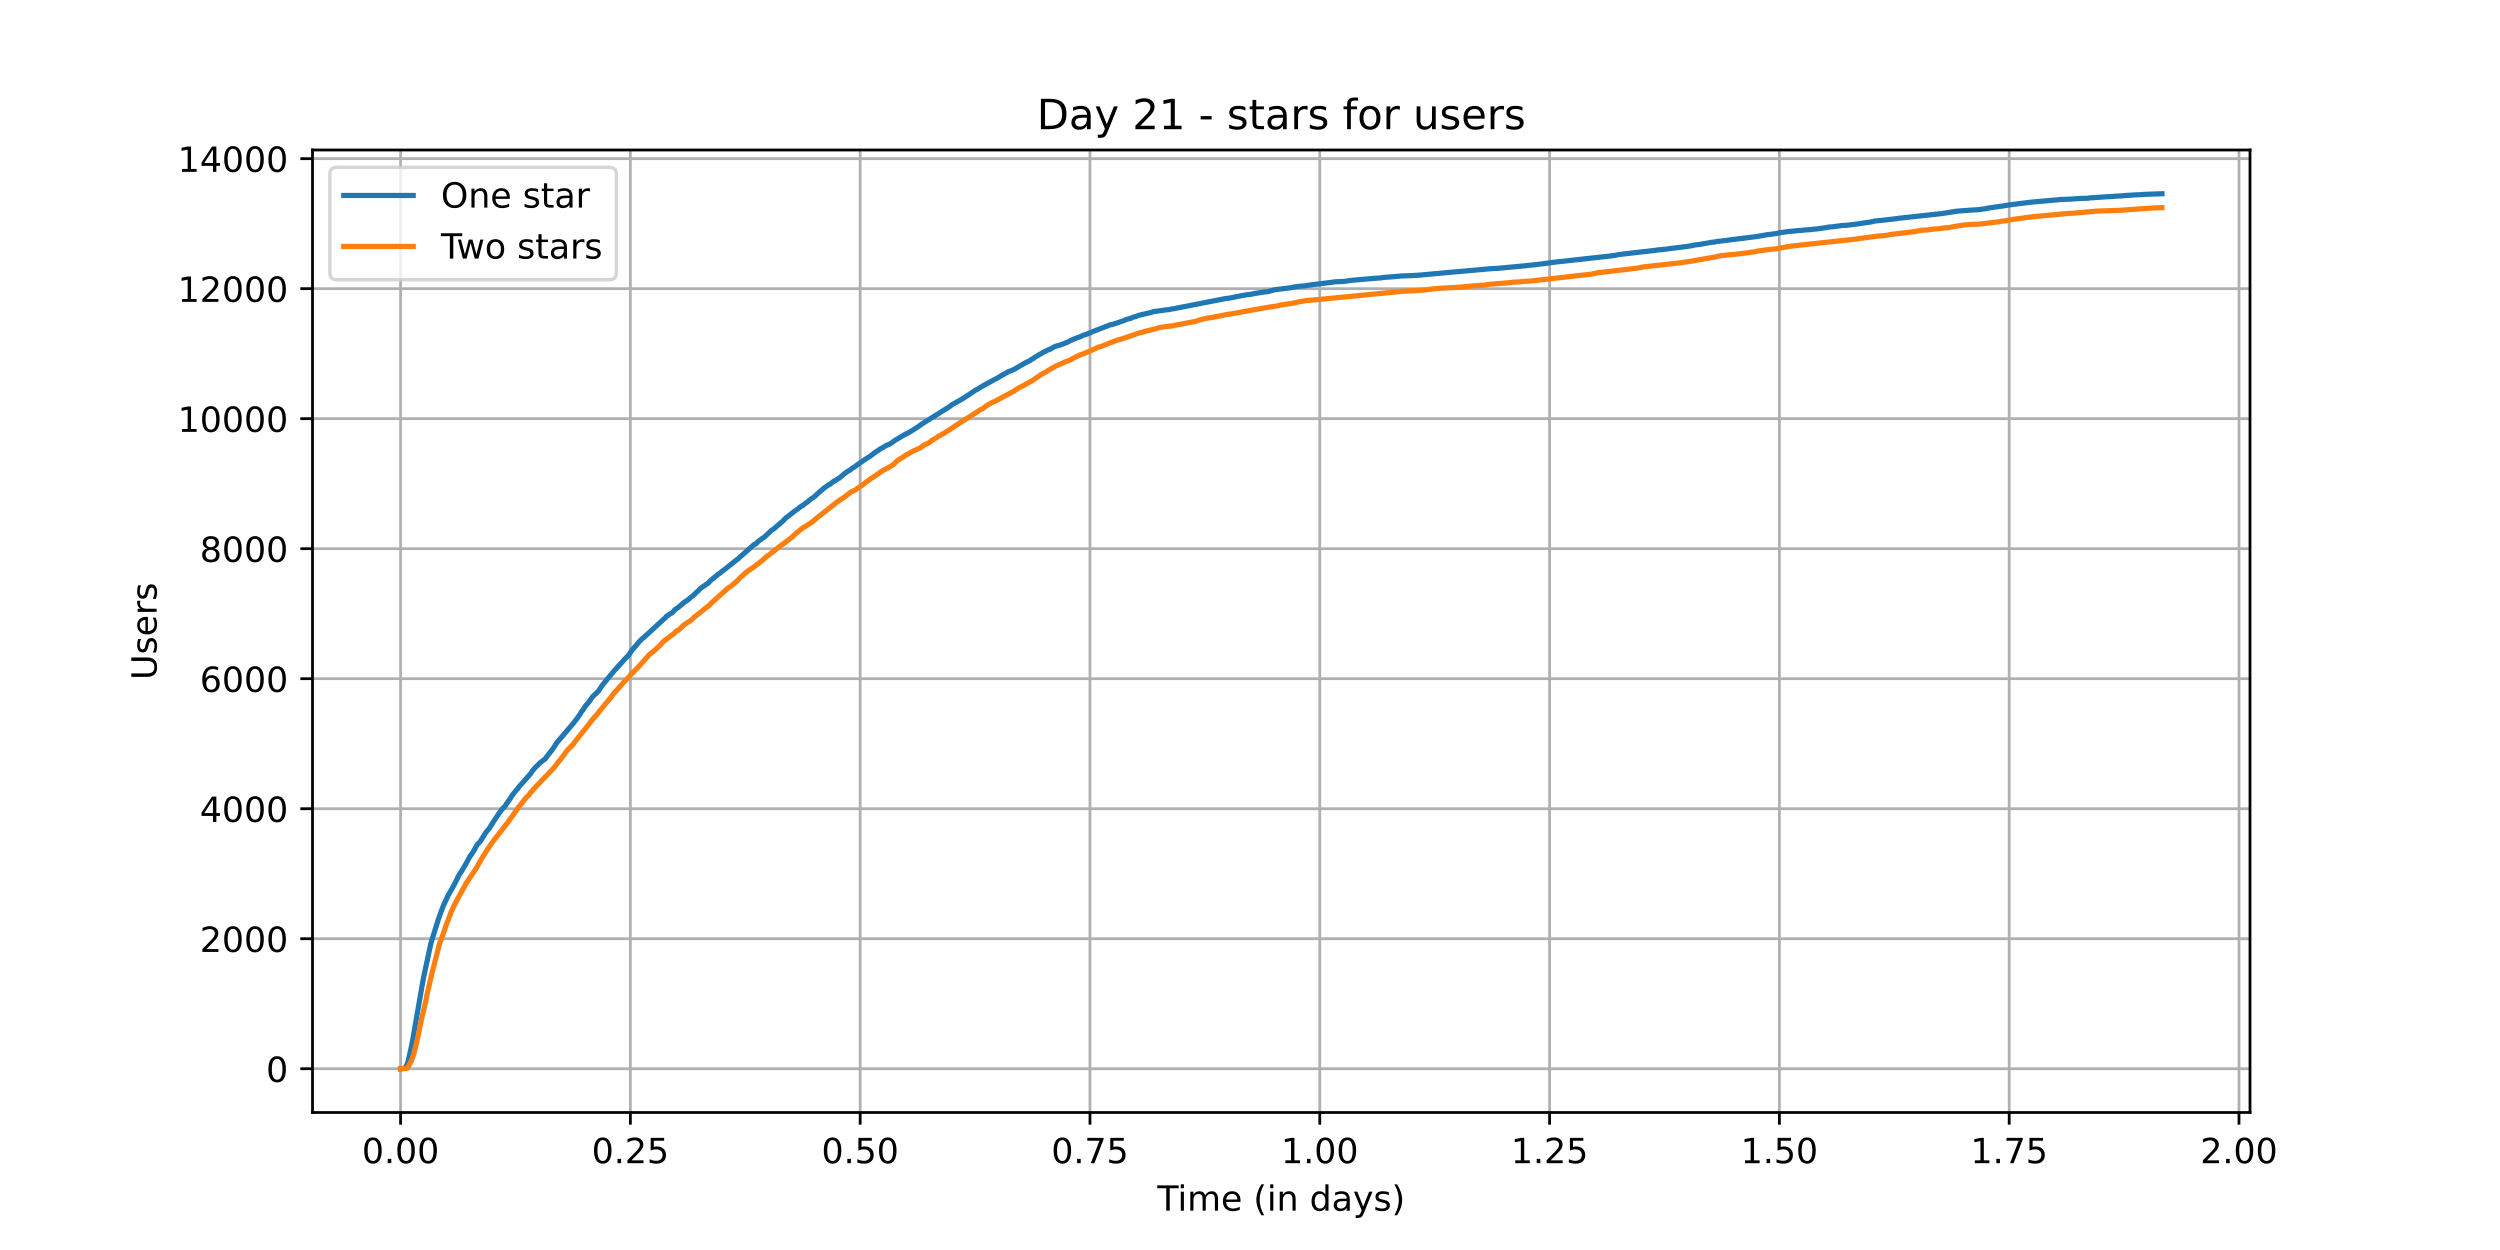<?xml version="1.0" encoding="utf-8" standalone="no"?>
<!DOCTYPE svg PUBLIC "-//W3C//DTD SVG 1.1//EN"
  "http://www.w3.org/Graphics/SVG/1.1/DTD/svg11.dtd">
<!-- Created with matplotlib (https://matplotlib.org/) -->
<svg height="360pt" version="1.1" viewBox="0 0 720 360" width="720pt" xmlns="http://www.w3.org/2000/svg" xmlns:xlink="http://www.w3.org/1999/xlink">
 <defs>
  <style type="text/css">*{stroke-linecap:butt;stroke-linejoin:round;}</style>
 </defs>
 <g id="figure_1">
  <g id="patch_1">
   <path d="M 0 360 
L 720 360 
L 720 0 
L 0 0 
z
" style="fill:#ffffff;"/>
  </g>
  <g id="axes_1">
   <g id="patch_2">
    <path d="M 90 320.4 
L 648 320.4 
L 648 43.2 
L 90 43.2 
z
" style="fill:#ffffff;"/>
   </g>
   <g id="matplotlib.axis_1">
    <g id="xtick_1">
     <g id="line2d_1">
      <path clip-path="url(#p04e0234651)" d="M 115.364 320.4 
L 115.364 43.2 
" style="fill:none;stroke:#b0b0b0;stroke-linecap:square;stroke-width:0.8;"/>
     </g>
     <g id="line2d_2">
      <defs>
       <path d="M 0 0 
L 0 3.5 
" id="m299b2eb3bb" style="stroke:#000000;stroke-width:0.8;"/>
      </defs>
      <g>
       <use style="stroke:#000000;stroke-width:0.8;" x="115.364" xlink:href="#m299b2eb3bb" y="320.4"/>
      </g>
     </g>
     <g id="text_1">
      <!-- 0.00 -->
      <g transform="translate(104.231 334.998)scale(0.1 -0.1)">
       <defs>
        <path d="M 31.781 66.406 
Q 24.172 66.406 20.328 58.906 
Q 16.5 51.422 16.5 36.375 
Q 16.5 21.391 20.328 13.891 
Q 24.172 6.391 31.781 6.391 
Q 39.453 6.391 43.281 13.891 
Q 47.125 21.391 47.125 36.375 
Q 47.125 51.422 43.281 58.906 
Q 39.453 66.406 31.781 66.406 
z
M 31.781 74.219 
Q 44.047 74.219 50.516 64.516 
Q 56.984 54.828 56.984 36.375 
Q 56.984 17.969 50.516 8.266 
Q 44.047 -1.422 31.781 -1.422 
Q 19.531 -1.422 13.062 8.266 
Q 6.594 17.969 6.594 36.375 
Q 6.594 54.828 13.062 64.516 
Q 19.531 74.219 31.781 74.219 
z
" id="DejaVuSans-48"/>
        <path d="M 10.688 12.406 
L 21 12.406 
L 21 0 
L 10.688 0 
z
" id="DejaVuSans-46"/>
       </defs>
       <use xlink:href="#DejaVuSans-48"/>
       <use x="63.623" xlink:href="#DejaVuSans-46"/>
       <use x="95.41" xlink:href="#DejaVuSans-48"/>
       <use x="159.033" xlink:href="#DejaVuSans-48"/>
      </g>
     </g>
    </g>
    <g id="xtick_2">
     <g id="line2d_3">
      <path clip-path="url(#p04e0234651)" d="M 181.547 320.4 
L 181.547 43.2 
" style="fill:none;stroke:#b0b0b0;stroke-linecap:square;stroke-width:0.8;"/>
     </g>
     <g id="line2d_4">
      <g>
       <use style="stroke:#000000;stroke-width:0.8;" x="181.547" xlink:href="#m299b2eb3bb" y="320.4"/>
      </g>
     </g>
     <g id="text_2">
      <!-- 0.25 -->
      <g transform="translate(170.414 334.998)scale(0.1 -0.1)">
       <defs>
        <path d="M 19.188 8.297 
L 53.609 8.297 
L 53.609 0 
L 7.328 0 
L 7.328 8.297 
Q 12.938 14.109 22.625 23.891 
Q 32.328 33.688 34.812 36.531 
Q 39.547 41.844 41.422 45.531 
Q 43.312 49.219 43.312 52.781 
Q 43.312 58.594 39.234 62.25 
Q 35.156 65.922 28.609 65.922 
Q 23.969 65.922 18.812 64.312 
Q 13.672 62.703 7.812 59.422 
L 7.812 69.391 
Q 13.766 71.781 18.938 73 
Q 24.125 74.219 28.422 74.219 
Q 39.75 74.219 46.484 68.547 
Q 53.219 62.891 53.219 53.422 
Q 53.219 48.922 51.531 44.891 
Q 49.859 40.875 45.406 35.406 
Q 44.188 33.984 37.641 27.219 
Q 31.109 20.453 19.188 8.297 
z
" id="DejaVuSans-50"/>
        <path d="M 10.797 72.906 
L 49.516 72.906 
L 49.516 64.594 
L 19.828 64.594 
L 19.828 46.734 
Q 21.969 47.469 24.109 47.828 
Q 26.266 48.188 28.422 48.188 
Q 40.625 48.188 47.75 41.5 
Q 54.891 34.812 54.891 23.391 
Q 54.891 11.625 47.562 5.094 
Q 40.234 -1.422 26.906 -1.422 
Q 22.312 -1.422 17.547 -0.641 
Q 12.797 0.141 7.719 1.703 
L 7.719 11.625 
Q 12.109 9.234 16.797 8.062 
Q 21.484 6.891 26.703 6.891 
Q 35.156 6.891 40.078 11.328 
Q 45.016 15.766 45.016 23.391 
Q 45.016 31 40.078 35.438 
Q 35.156 39.891 26.703 39.891 
Q 22.75 39.891 18.812 39.016 
Q 14.891 38.141 10.797 36.281 
z
" id="DejaVuSans-53"/>
       </defs>
       <use xlink:href="#DejaVuSans-48"/>
       <use x="63.623" xlink:href="#DejaVuSans-46"/>
       <use x="95.41" xlink:href="#DejaVuSans-50"/>
       <use x="159.033" xlink:href="#DejaVuSans-53"/>
      </g>
     </g>
    </g>
    <g id="xtick_3">
     <g id="line2d_5">
      <path clip-path="url(#p04e0234651)" d="M 247.73 320.4 
L 247.73 43.2 
" style="fill:none;stroke:#b0b0b0;stroke-linecap:square;stroke-width:0.8;"/>
     </g>
     <g id="line2d_6">
      <g>
       <use style="stroke:#000000;stroke-width:0.8;" x="247.73" xlink:href="#m299b2eb3bb" y="320.4"/>
      </g>
     </g>
     <g id="text_3">
      <!-- 0.50 -->
      <g transform="translate(236.597 334.998)scale(0.1 -0.1)">
       <use xlink:href="#DejaVuSans-48"/>
       <use x="63.623" xlink:href="#DejaVuSans-46"/>
       <use x="95.41" xlink:href="#DejaVuSans-53"/>
       <use x="159.033" xlink:href="#DejaVuSans-48"/>
      </g>
     </g>
    </g>
    <g id="xtick_4">
     <g id="line2d_7">
      <path clip-path="url(#p04e0234651)" d="M 313.913 320.4 
L 313.913 43.2 
" style="fill:none;stroke:#b0b0b0;stroke-linecap:square;stroke-width:0.8;"/>
     </g>
     <g id="line2d_8">
      <g>
       <use style="stroke:#000000;stroke-width:0.8;" x="313.913" xlink:href="#m299b2eb3bb" y="320.4"/>
      </g>
     </g>
     <g id="text_4">
      <!-- 0.75 -->
      <g transform="translate(302.78 334.998)scale(0.1 -0.1)">
       <defs>
        <path d="M 8.203 72.906 
L 55.078 72.906 
L 55.078 68.703 
L 28.609 0 
L 18.312 0 
L 43.219 64.594 
L 8.203 64.594 
z
" id="DejaVuSans-55"/>
       </defs>
       <use xlink:href="#DejaVuSans-48"/>
       <use x="63.623" xlink:href="#DejaVuSans-46"/>
       <use x="95.41" xlink:href="#DejaVuSans-55"/>
       <use x="159.033" xlink:href="#DejaVuSans-53"/>
      </g>
     </g>
    </g>
    <g id="xtick_5">
     <g id="line2d_9">
      <path clip-path="url(#p04e0234651)" d="M 380.096 320.4 
L 380.096 43.2 
" style="fill:none;stroke:#b0b0b0;stroke-linecap:square;stroke-width:0.8;"/>
     </g>
     <g id="line2d_10">
      <g>
       <use style="stroke:#000000;stroke-width:0.8;" x="380.096" xlink:href="#m299b2eb3bb" y="320.4"/>
      </g>
     </g>
     <g id="text_5">
      <!-- 1.00 -->
      <g transform="translate(368.964 334.998)scale(0.1 -0.1)">
       <defs>
        <path d="M 12.406 8.297 
L 28.516 8.297 
L 28.516 63.922 
L 10.984 60.406 
L 10.984 69.391 
L 28.422 72.906 
L 38.281 72.906 
L 38.281 8.297 
L 54.391 8.297 
L 54.391 0 
L 12.406 0 
z
" id="DejaVuSans-49"/>
       </defs>
       <use xlink:href="#DejaVuSans-49"/>
       <use x="63.623" xlink:href="#DejaVuSans-46"/>
       <use x="95.41" xlink:href="#DejaVuSans-48"/>
       <use x="159.033" xlink:href="#DejaVuSans-48"/>
      </g>
     </g>
    </g>
    <g id="xtick_6">
     <g id="line2d_11">
      <path clip-path="url(#p04e0234651)" d="M 446.28 320.4 
L 446.28 43.2 
" style="fill:none;stroke:#b0b0b0;stroke-linecap:square;stroke-width:0.8;"/>
     </g>
     <g id="line2d_12">
      <g>
       <use style="stroke:#000000;stroke-width:0.8;" x="446.28" xlink:href="#m299b2eb3bb" y="320.4"/>
      </g>
     </g>
     <g id="text_6">
      <!-- 1.25 -->
      <g transform="translate(435.147 334.998)scale(0.1 -0.1)">
       <use xlink:href="#DejaVuSans-49"/>
       <use x="63.623" xlink:href="#DejaVuSans-46"/>
       <use x="95.41" xlink:href="#DejaVuSans-50"/>
       <use x="159.033" xlink:href="#DejaVuSans-53"/>
      </g>
     </g>
    </g>
    <g id="xtick_7">
     <g id="line2d_13">
      <path clip-path="url(#p04e0234651)" d="M 512.463 320.4 
L 512.463 43.2 
" style="fill:none;stroke:#b0b0b0;stroke-linecap:square;stroke-width:0.8;"/>
     </g>
     <g id="line2d_14">
      <g>
       <use style="stroke:#000000;stroke-width:0.8;" x="512.463" xlink:href="#m299b2eb3bb" y="320.4"/>
      </g>
     </g>
     <g id="text_7">
      <!-- 1.50 -->
      <g transform="translate(501.33 334.998)scale(0.1 -0.1)">
       <use xlink:href="#DejaVuSans-49"/>
       <use x="63.623" xlink:href="#DejaVuSans-46"/>
       <use x="95.41" xlink:href="#DejaVuSans-53"/>
       <use x="159.033" xlink:href="#DejaVuSans-48"/>
      </g>
     </g>
    </g>
    <g id="xtick_8">
     <g id="line2d_15">
      <path clip-path="url(#p04e0234651)" d="M 578.646 320.4 
L 578.646 43.2 
" style="fill:none;stroke:#b0b0b0;stroke-linecap:square;stroke-width:0.8;"/>
     </g>
     <g id="line2d_16">
      <g>
       <use style="stroke:#000000;stroke-width:0.8;" x="578.646" xlink:href="#m299b2eb3bb" y="320.4"/>
      </g>
     </g>
     <g id="text_8">
      <!-- 1.75 -->
      <g transform="translate(567.513 334.998)scale(0.1 -0.1)">
       <use xlink:href="#DejaVuSans-49"/>
       <use x="63.623" xlink:href="#DejaVuSans-46"/>
       <use x="95.41" xlink:href="#DejaVuSans-55"/>
       <use x="159.033" xlink:href="#DejaVuSans-53"/>
      </g>
     </g>
    </g>
    <g id="xtick_9">
     <g id="line2d_17">
      <path clip-path="url(#p04e0234651)" d="M 644.829 320.4 
L 644.829 43.2 
" style="fill:none;stroke:#b0b0b0;stroke-linecap:square;stroke-width:0.8;"/>
     </g>
     <g id="line2d_18">
      <g>
       <use style="stroke:#000000;stroke-width:0.8;" x="644.829" xlink:href="#m299b2eb3bb" y="320.4"/>
      </g>
     </g>
     <g id="text_9">
      <!-- 2.00 -->
      <g transform="translate(633.696 334.998)scale(0.1 -0.1)">
       <use xlink:href="#DejaVuSans-50"/>
       <use x="63.623" xlink:href="#DejaVuSans-46"/>
       <use x="95.41" xlink:href="#DejaVuSans-48"/>
       <use x="159.033" xlink:href="#DejaVuSans-48"/>
      </g>
     </g>
    </g>
    <g id="text_10">
     <!-- Time (in days) -->
     <g transform="translate(333.327 348.677)scale(0.1 -0.1)">
      <defs>
       <path d="M -0.297 72.906 
L 61.375 72.906 
L 61.375 64.594 
L 35.5 64.594 
L 35.5 0 
L 25.594 0 
L 25.594 64.594 
L -0.297 64.594 
z
" id="DejaVuSans-84"/>
       <path d="M 9.422 54.688 
L 18.406 54.688 
L 18.406 0 
L 9.422 0 
z
M 9.422 75.984 
L 18.406 75.984 
L 18.406 64.594 
L 9.422 64.594 
z
" id="DejaVuSans-105"/>
       <path d="M 52 44.188 
Q 55.375 50.25 60.062 53.125 
Q 64.75 56 71.094 56 
Q 79.641 56 84.281 50.016 
Q 88.922 44.047 88.922 33.016 
L 88.922 0 
L 79.891 0 
L 79.891 32.719 
Q 79.891 40.578 77.094 44.375 
Q 74.312 48.188 68.609 48.188 
Q 61.625 48.188 57.562 43.547 
Q 53.516 38.922 53.516 30.906 
L 53.516 0 
L 44.484 0 
L 44.484 32.719 
Q 44.484 40.625 41.703 44.406 
Q 38.922 48.188 33.109 48.188 
Q 26.219 48.188 22.156 43.531 
Q 18.109 38.875 18.109 30.906 
L 18.109 0 
L 9.078 0 
L 9.078 54.688 
L 18.109 54.688 
L 18.109 46.188 
Q 21.188 51.219 25.484 53.609 
Q 29.781 56 35.688 56 
Q 41.656 56 45.828 52.969 
Q 50 49.953 52 44.188 
z
" id="DejaVuSans-109"/>
       <path d="M 56.203 29.594 
L 56.203 25.203 
L 14.891 25.203 
Q 15.484 15.922 20.484 11.062 
Q 25.484 6.203 34.422 6.203 
Q 39.594 6.203 44.453 7.469 
Q 49.312 8.734 54.109 11.281 
L 54.109 2.781 
Q 49.266 0.734 44.188 -0.344 
Q 39.109 -1.422 33.891 -1.422 
Q 20.797 -1.422 13.156 6.188 
Q 5.516 13.812 5.516 26.812 
Q 5.516 40.234 12.766 48.109 
Q 20.016 56 32.328 56 
Q 43.359 56 49.781 48.891 
Q 56.203 41.797 56.203 29.594 
z
M 47.219 32.234 
Q 47.125 39.594 43.094 43.984 
Q 39.062 48.391 32.422 48.391 
Q 24.906 48.391 20.391 44.141 
Q 15.875 39.891 15.188 32.172 
z
" id="DejaVuSans-101"/>
       <path id="DejaVuSans-32"/>
       <path d="M 31 75.875 
Q 24.469 64.656 21.281 53.656 
Q 18.109 42.672 18.109 31.391 
Q 18.109 20.125 21.312 9.062 
Q 24.516 -2 31 -13.188 
L 23.188 -13.188 
Q 15.875 -1.703 12.234 9.375 
Q 8.594 20.453 8.594 31.391 
Q 8.594 42.281 12.203 53.312 
Q 15.828 64.359 23.188 75.875 
z
" id="DejaVuSans-40"/>
       <path d="M 54.891 33.016 
L 54.891 0 
L 45.906 0 
L 45.906 32.719 
Q 45.906 40.484 42.875 44.328 
Q 39.844 48.188 33.797 48.188 
Q 26.516 48.188 22.312 43.547 
Q 18.109 38.922 18.109 30.906 
L 18.109 0 
L 9.078 0 
L 9.078 54.688 
L 18.109 54.688 
L 18.109 46.188 
Q 21.344 51.125 25.703 53.562 
Q 30.078 56 35.797 56 
Q 45.219 56 50.047 50.172 
Q 54.891 44.344 54.891 33.016 
z
" id="DejaVuSans-110"/>
       <path d="M 45.406 46.391 
L 45.406 75.984 
L 54.391 75.984 
L 54.391 0 
L 45.406 0 
L 45.406 8.203 
Q 42.578 3.328 38.25 0.953 
Q 33.938 -1.422 27.875 -1.422 
Q 17.969 -1.422 11.734 6.484 
Q 5.516 14.406 5.516 27.297 
Q 5.516 40.188 11.734 48.094 
Q 17.969 56 27.875 56 
Q 33.938 56 38.25 53.625 
Q 42.578 51.266 45.406 46.391 
z
M 14.797 27.297 
Q 14.797 17.391 18.875 11.75 
Q 22.953 6.109 30.078 6.109 
Q 37.203 6.109 41.297 11.75 
Q 45.406 17.391 45.406 27.297 
Q 45.406 37.203 41.297 42.844 
Q 37.203 48.484 30.078 48.484 
Q 22.953 48.484 18.875 42.844 
Q 14.797 37.203 14.797 27.297 
z
" id="DejaVuSans-100"/>
       <path d="M 34.281 27.484 
Q 23.391 27.484 19.188 25 
Q 14.984 22.516 14.984 16.5 
Q 14.984 11.719 18.141 8.906 
Q 21.297 6.109 26.703 6.109 
Q 34.188 6.109 38.703 11.406 
Q 43.219 16.703 43.219 25.484 
L 43.219 27.484 
z
M 52.203 31.203 
L 52.203 0 
L 43.219 0 
L 43.219 8.297 
Q 40.141 3.328 35.547 0.953 
Q 30.953 -1.422 24.312 -1.422 
Q 15.922 -1.422 10.953 3.297 
Q 6 8.016 6 15.922 
Q 6 25.141 12.172 29.828 
Q 18.359 34.516 30.609 34.516 
L 43.219 34.516 
L 43.219 35.406 
Q 43.219 41.609 39.141 45 
Q 35.062 48.391 27.688 48.391 
Q 23 48.391 18.547 47.266 
Q 14.109 46.141 10.016 43.891 
L 10.016 52.203 
Q 14.938 54.109 19.578 55.047 
Q 24.219 56 28.609 56 
Q 40.484 56 46.344 49.844 
Q 52.203 43.703 52.203 31.203 
z
" id="DejaVuSans-97"/>
       <path d="M 32.172 -5.078 
Q 28.375 -14.844 24.75 -17.812 
Q 21.141 -20.797 15.094 -20.797 
L 7.906 -20.797 
L 7.906 -13.281 
L 13.188 -13.281 
Q 16.891 -13.281 18.938 -11.516 
Q 21 -9.766 23.484 -3.219 
L 25.094 0.875 
L 2.984 54.688 
L 12.5 54.688 
L 29.594 11.922 
L 46.688 54.688 
L 56.203 54.688 
z
" id="DejaVuSans-121"/>
       <path d="M 44.281 53.078 
L 44.281 44.578 
Q 40.484 46.531 36.375 47.5 
Q 32.281 48.484 27.875 48.484 
Q 21.188 48.484 17.844 46.438 
Q 14.5 44.391 14.5 40.281 
Q 14.5 37.156 16.891 35.375 
Q 19.281 33.594 26.516 31.984 
L 29.594 31.297 
Q 39.156 29.25 43.188 25.516 
Q 47.219 21.781 47.219 15.094 
Q 47.219 7.469 41.188 3.016 
Q 35.156 -1.422 24.609 -1.422 
Q 20.219 -1.422 15.453 -0.562 
Q 10.688 0.297 5.422 2 
L 5.422 11.281 
Q 10.406 8.688 15.234 7.391 
Q 20.062 6.109 24.812 6.109 
Q 31.156 6.109 34.562 8.281 
Q 37.984 10.453 37.984 14.406 
Q 37.984 18.062 35.516 20.016 
Q 33.062 21.969 24.703 23.781 
L 21.578 24.516 
Q 13.234 26.266 9.516 29.906 
Q 5.812 33.547 5.812 39.891 
Q 5.812 47.609 11.281 51.797 
Q 16.75 56 26.812 56 
Q 31.781 56 36.172 55.266 
Q 40.578 54.547 44.281 53.078 
z
" id="DejaVuSans-115"/>
       <path d="M 8.016 75.875 
L 15.828 75.875 
Q 23.141 64.359 26.781 53.312 
Q 30.422 42.281 30.422 31.391 
Q 30.422 20.453 26.781 9.375 
Q 23.141 -1.703 15.828 -13.188 
L 8.016 -13.188 
Q 14.5 -2 17.703 9.062 
Q 20.906 20.125 20.906 31.391 
Q 20.906 42.672 17.703 53.656 
Q 14.5 64.656 8.016 75.875 
z
" id="DejaVuSans-41"/>
      </defs>
      <use xlink:href="#DejaVuSans-84"/>
      <use x="57.959" xlink:href="#DejaVuSans-105"/>
      <use x="85.742" xlink:href="#DejaVuSans-109"/>
      <use x="183.154" xlink:href="#DejaVuSans-101"/>
      <use x="244.678" xlink:href="#DejaVuSans-32"/>
      <use x="276.465" xlink:href="#DejaVuSans-40"/>
      <use x="315.479" xlink:href="#DejaVuSans-105"/>
      <use x="343.262" xlink:href="#DejaVuSans-110"/>
      <use x="406.641" xlink:href="#DejaVuSans-32"/>
      <use x="438.428" xlink:href="#DejaVuSans-100"/>
      <use x="501.904" xlink:href="#DejaVuSans-97"/>
      <use x="563.184" xlink:href="#DejaVuSans-121"/>
      <use x="622.363" xlink:href="#DejaVuSans-115"/>
      <use x="674.463" xlink:href="#DejaVuSans-41"/>
     </g>
    </g>
   </g>
   <g id="matplotlib.axis_2">
    <g id="ytick_1">
     <g id="line2d_19">
      <path clip-path="url(#p04e0234651)" d="M 90 307.8 
L 648 307.8 
" style="fill:none;stroke:#b0b0b0;stroke-linecap:square;stroke-width:0.8;"/>
     </g>
     <g id="line2d_20">
      <defs>
       <path d="M 0 0 
L -3.5 0 
" id="m8882d96662" style="stroke:#000000;stroke-width:0.8;"/>
      </defs>
      <g>
       <use style="stroke:#000000;stroke-width:0.8;" x="90" xlink:href="#m8882d96662" y="307.8"/>
      </g>
     </g>
     <g id="text_11">
      <!-- 0 -->
      <g transform="translate(76.638 311.599)scale(0.1 -0.1)">
       <use xlink:href="#DejaVuSans-48"/>
      </g>
     </g>
    </g>
    <g id="ytick_2">
     <g id="line2d_21">
      <path clip-path="url(#p04e0234651)" d="M 90 270.356 
L 648 270.356 
" style="fill:none;stroke:#b0b0b0;stroke-linecap:square;stroke-width:0.8;"/>
     </g>
     <g id="line2d_22">
      <g>
       <use style="stroke:#000000;stroke-width:0.8;" x="90" xlink:href="#m8882d96662" y="270.356"/>
      </g>
     </g>
     <g id="text_12">
      <!-- 2000 -->
      <g transform="translate(57.55 274.155)scale(0.1 -0.1)">
       <use xlink:href="#DejaVuSans-50"/>
       <use x="63.623" xlink:href="#DejaVuSans-48"/>
       <use x="127.246" xlink:href="#DejaVuSans-48"/>
       <use x="190.869" xlink:href="#DejaVuSans-48"/>
      </g>
     </g>
    </g>
    <g id="ytick_3">
     <g id="line2d_23">
      <path clip-path="url(#p04e0234651)" d="M 90 232.911 
L 648 232.911 
" style="fill:none;stroke:#b0b0b0;stroke-linecap:square;stroke-width:0.8;"/>
     </g>
     <g id="line2d_24">
      <g>
       <use style="stroke:#000000;stroke-width:0.8;" x="90" xlink:href="#m8882d96662" y="232.911"/>
      </g>
     </g>
     <g id="text_13">
      <!-- 4000 -->
      <g transform="translate(57.55 236.711)scale(0.1 -0.1)">
       <defs>
        <path d="M 37.797 64.312 
L 12.891 25.391 
L 37.797 25.391 
z
M 35.203 72.906 
L 47.609 72.906 
L 47.609 25.391 
L 58.016 25.391 
L 58.016 17.188 
L 47.609 17.188 
L 47.609 0 
L 37.797 0 
L 37.797 17.188 
L 4.891 17.188 
L 4.891 26.703 
z
" id="DejaVuSans-52"/>
       </defs>
       <use xlink:href="#DejaVuSans-52"/>
       <use x="63.623" xlink:href="#DejaVuSans-48"/>
       <use x="127.246" xlink:href="#DejaVuSans-48"/>
       <use x="190.869" xlink:href="#DejaVuSans-48"/>
      </g>
     </g>
    </g>
    <g id="ytick_4">
     <g id="line2d_25">
      <path clip-path="url(#p04e0234651)" d="M 90 195.467 
L 648 195.467 
" style="fill:none;stroke:#b0b0b0;stroke-linecap:square;stroke-width:0.8;"/>
     </g>
     <g id="line2d_26">
      <g>
       <use style="stroke:#000000;stroke-width:0.8;" x="90" xlink:href="#m8882d96662" y="195.467"/>
      </g>
     </g>
     <g id="text_14">
      <!-- 6000 -->
      <g transform="translate(57.55 199.266)scale(0.1 -0.1)">
       <defs>
        <path d="M 33.016 40.375 
Q 26.375 40.375 22.484 35.828 
Q 18.609 31.297 18.609 23.391 
Q 18.609 15.531 22.484 10.953 
Q 26.375 6.391 33.016 6.391 
Q 39.656 6.391 43.531 10.953 
Q 47.406 15.531 47.406 23.391 
Q 47.406 31.297 43.531 35.828 
Q 39.656 40.375 33.016 40.375 
z
M 52.594 71.297 
L 52.594 62.312 
Q 48.875 64.062 45.094 64.984 
Q 41.312 65.922 37.594 65.922 
Q 27.828 65.922 22.672 59.328 
Q 17.531 52.734 16.797 39.406 
Q 19.672 43.656 24.016 45.922 
Q 28.375 48.188 33.594 48.188 
Q 44.578 48.188 50.953 41.516 
Q 57.328 34.859 57.328 23.391 
Q 57.328 12.156 50.688 5.359 
Q 44.047 -1.422 33.016 -1.422 
Q 20.359 -1.422 13.672 8.266 
Q 6.984 17.969 6.984 36.375 
Q 6.984 53.656 15.188 63.938 
Q 23.391 74.219 37.203 74.219 
Q 40.922 74.219 44.703 73.484 
Q 48.484 72.75 52.594 71.297 
z
" id="DejaVuSans-54"/>
       </defs>
       <use xlink:href="#DejaVuSans-54"/>
       <use x="63.623" xlink:href="#DejaVuSans-48"/>
       <use x="127.246" xlink:href="#DejaVuSans-48"/>
       <use x="190.869" xlink:href="#DejaVuSans-48"/>
      </g>
     </g>
    </g>
    <g id="ytick_5">
     <g id="line2d_27">
      <path clip-path="url(#p04e0234651)" d="M 90 158.023 
L 648 158.023 
" style="fill:none;stroke:#b0b0b0;stroke-linecap:square;stroke-width:0.8;"/>
     </g>
     <g id="line2d_28">
      <g>
       <use style="stroke:#000000;stroke-width:0.8;" x="90" xlink:href="#m8882d96662" y="158.023"/>
      </g>
     </g>
     <g id="text_15">
      <!-- 8000 -->
      <g transform="translate(57.55 161.822)scale(0.1 -0.1)">
       <defs>
        <path d="M 31.781 34.625 
Q 24.75 34.625 20.719 30.859 
Q 16.703 27.094 16.703 20.516 
Q 16.703 13.922 20.719 10.156 
Q 24.75 6.391 31.781 6.391 
Q 38.812 6.391 42.859 10.172 
Q 46.922 13.969 46.922 20.516 
Q 46.922 27.094 42.891 30.859 
Q 38.875 34.625 31.781 34.625 
z
M 21.922 38.812 
Q 15.578 40.375 12.031 44.719 
Q 8.5 49.078 8.5 55.328 
Q 8.5 64.062 14.719 69.141 
Q 20.953 74.219 31.781 74.219 
Q 42.672 74.219 48.875 69.141 
Q 55.078 64.062 55.078 55.328 
Q 55.078 49.078 51.531 44.719 
Q 48 40.375 41.703 38.812 
Q 48.828 37.156 52.797 32.312 
Q 56.781 27.484 56.781 20.516 
Q 56.781 9.906 50.312 4.234 
Q 43.844 -1.422 31.781 -1.422 
Q 19.734 -1.422 13.25 4.234 
Q 6.781 9.906 6.781 20.516 
Q 6.781 27.484 10.781 32.312 
Q 14.797 37.156 21.922 38.812 
z
M 18.312 54.391 
Q 18.312 48.734 21.844 45.562 
Q 25.391 42.391 31.781 42.391 
Q 38.141 42.391 41.719 45.562 
Q 45.312 48.734 45.312 54.391 
Q 45.312 60.062 41.719 63.234 
Q 38.141 66.406 31.781 66.406 
Q 25.391 66.406 21.844 63.234 
Q 18.312 60.062 18.312 54.391 
z
" id="DejaVuSans-56"/>
       </defs>
       <use xlink:href="#DejaVuSans-56"/>
       <use x="63.623" xlink:href="#DejaVuSans-48"/>
       <use x="127.246" xlink:href="#DejaVuSans-48"/>
       <use x="190.869" xlink:href="#DejaVuSans-48"/>
      </g>
     </g>
    </g>
    <g id="ytick_6">
     <g id="line2d_29">
      <path clip-path="url(#p04e0234651)" d="M 90 120.579 
L 648 120.579 
" style="fill:none;stroke:#b0b0b0;stroke-linecap:square;stroke-width:0.8;"/>
     </g>
     <g id="line2d_30">
      <g>
       <use style="stroke:#000000;stroke-width:0.8;" x="90" xlink:href="#m8882d96662" y="120.579"/>
      </g>
     </g>
     <g id="text_16">
      <!-- 10000 -->
      <g transform="translate(51.188 124.378)scale(0.1 -0.1)">
       <use xlink:href="#DejaVuSans-49"/>
       <use x="63.623" xlink:href="#DejaVuSans-48"/>
       <use x="127.246" xlink:href="#DejaVuSans-48"/>
       <use x="190.869" xlink:href="#DejaVuSans-48"/>
       <use x="254.492" xlink:href="#DejaVuSans-48"/>
      </g>
     </g>
    </g>
    <g id="ytick_7">
     <g id="line2d_31">
      <path clip-path="url(#p04e0234651)" d="M 90 83.134 
L 648 83.134 
" style="fill:none;stroke:#b0b0b0;stroke-linecap:square;stroke-width:0.8;"/>
     </g>
     <g id="line2d_32">
      <g>
       <use style="stroke:#000000;stroke-width:0.8;" x="90" xlink:href="#m8882d96662" y="83.134"/>
      </g>
     </g>
     <g id="text_17">
      <!-- 12000 -->
      <g transform="translate(51.188 86.934)scale(0.1 -0.1)">
       <use xlink:href="#DejaVuSans-49"/>
       <use x="63.623" xlink:href="#DejaVuSans-50"/>
       <use x="127.246" xlink:href="#DejaVuSans-48"/>
       <use x="190.869" xlink:href="#DejaVuSans-48"/>
       <use x="254.492" xlink:href="#DejaVuSans-48"/>
      </g>
     </g>
    </g>
    <g id="ytick_8">
     <g id="line2d_33">
      <path clip-path="url(#p04e0234651)" d="M 90 45.69 
L 648 45.69 
" style="fill:none;stroke:#b0b0b0;stroke-linecap:square;stroke-width:0.8;"/>
     </g>
     <g id="line2d_34">
      <g>
       <use style="stroke:#000000;stroke-width:0.8;" x="90" xlink:href="#m8882d96662" y="45.69"/>
      </g>
     </g>
     <g id="text_18">
      <!-- 14000 -->
      <g transform="translate(51.188 49.489)scale(0.1 -0.1)">
       <use xlink:href="#DejaVuSans-49"/>
       <use x="63.623" xlink:href="#DejaVuSans-52"/>
       <use x="127.246" xlink:href="#DejaVuSans-48"/>
       <use x="190.869" xlink:href="#DejaVuSans-48"/>
       <use x="254.492" xlink:href="#DejaVuSans-48"/>
      </g>
     </g>
    </g>
    <g id="text_19">
     <!-- Users -->
     <g transform="translate(45.108 195.801)rotate(-90)scale(0.1 -0.1)">
      <defs>
       <path d="M 8.688 72.906 
L 18.609 72.906 
L 18.609 28.609 
Q 18.609 16.891 22.844 11.734 
Q 27.094 6.594 36.625 6.594 
Q 46.094 6.594 50.344 11.734 
Q 54.594 16.891 54.594 28.609 
L 54.594 72.906 
L 64.5 72.906 
L 64.5 27.391 
Q 64.5 13.141 57.438 5.859 
Q 50.391 -1.422 36.625 -1.422 
Q 22.797 -1.422 15.734 5.859 
Q 8.688 13.141 8.688 27.391 
z
" id="DejaVuSans-85"/>
       <path d="M 41.109 46.297 
Q 39.594 47.172 37.812 47.578 
Q 36.031 48 33.891 48 
Q 26.266 48 22.188 43.047 
Q 18.109 38.094 18.109 28.812 
L 18.109 0 
L 9.078 0 
L 9.078 54.688 
L 18.109 54.688 
L 18.109 46.188 
Q 20.953 51.172 25.484 53.578 
Q 30.031 56 36.531 56 
Q 37.453 56 38.578 55.875 
Q 39.703 55.766 41.062 55.516 
z
" id="DejaVuSans-114"/>
      </defs>
      <use xlink:href="#DejaVuSans-85"/>
      <use x="73.193" xlink:href="#DejaVuSans-115"/>
      <use x="125.293" xlink:href="#DejaVuSans-101"/>
      <use x="186.816" xlink:href="#DejaVuSans-114"/>
      <use x="227.93" xlink:href="#DejaVuSans-115"/>
     </g>
    </g>
   </g>
   <g id="line2d_35">
    <path clip-path="url(#p04e0234651)" d="M 115.364 307.8 
L 116.442 307.706 
L 116.623 307.632 
L 117.171 306.733 
L 117.536 305.684 
L 118.627 300.779 
L 121.908 281.907 
L 124.096 271.666 
L 126.284 264.645 
L 127.01 262.642 
L 127.739 260.714 
L 128.104 259.946 
L 129.014 257.98 
L 129.562 257.007 
L 130.472 255.415 
L 131.202 254.011 
L 131.566 253.3 
L 131.931 252.514 
L 132.296 251.802 
L 132.841 251.072 
L 133.751 249.518 
L 134.116 248.919 
L 135.029 247.234 
L 135.39 246.485 
L 135.574 246.373 
L 136.484 244.987 
L 137.213 243.621 
L 137.578 243.115 
L 138.307 242.347 
L 138.853 241.467 
L 139.217 240.887 
L 139.946 239.708 
L 140.856 238.659 
L 142.315 236.338 
L 143.954 233.866 
L 144.135 233.716 
L 144.5 233.155 
L 145.413 232.219 
L 145.774 231.638 
L 146.868 230.084 
L 147.417 229.204 
L 148.143 228.231 
L 148.507 227.8 
L 148.872 227.37 
L 149.056 227.22 
L 149.42 226.658 
L 152.88 222.745 
L 153.244 222.127 
L 154.338 220.854 
L 154.703 220.555 
L 155.432 219.768 
L 157.071 218.514 
L 157.436 217.952 
L 158.165 217.016 
L 158.346 216.867 
L 158.711 216.249 
L 158.891 216.155 
L 159.621 215.051 
L 160.35 213.908 
L 165.087 208.348 
L 166.181 206.925 
L 166.545 206.382 
L 166.91 205.952 
L 167.455 204.978 
L 167.82 204.566 
L 168.73 203.143 
L 169.275 202.582 
L 170.734 200.578 
L 171.098 200.241 
L 171.463 199.867 
L 171.644 199.773 
L 172.008 199.361 
L 172.373 199.006 
L 173.482 197.321 
L 177.125 192.884 
L 177.49 192.584 
L 178.219 191.685 
L 178.4 191.554 
L 178.765 191.124 
L 180.223 189.514 
L 180.952 188.84 
L 182.043 187.192 
L 182.772 186.368 
L 183.137 186.012 
L 183.682 185.282 
L 184.96 183.916 
L 185.325 183.672 
L 191.339 178.149 
L 191.52 178.056 
L 191.885 177.531 
L 192.25 177.325 
L 192.979 176.782 
L 193.343 176.614 
L 193.524 176.558 
L 194.434 175.547 
L 195.528 174.779 
L 196.987 173.506 
L 197.351 173.263 
L 197.716 173.057 
L 198.261 172.645 
L 198.99 171.99 
L 199.9 171.297 
L 200.446 170.698 
L 201.175 170.08 
L 201.54 169.612 
L 201.724 169.518 
L 202.088 169.181 
L 202.998 168.601 
L 203.544 168.189 
L 203.908 167.983 
L 204.273 167.571 
L 204.818 167.047 
L 206.093 165.999 
L 206.277 165.905 
L 206.822 165.399 
L 207.187 165.175 
L 207.551 164.894 
L 207.916 164.557 
L 208.461 164.182 
L 212.469 160.981 
L 212.653 160.925 
L 213.018 160.494 
L 213.563 160.026 
L 217.206 156.806 
L 217.571 156.712 
L 217.935 156.394 
L 218.3 155.963 
L 219.21 155.308 
L 219.575 155.027 
L 220.12 154.69 
L 222.124 152.799 
L 223.037 152.163 
L 225.041 150.403 
L 225.405 150.141 
L 226.315 149.167 
L 227.045 148.624 
L 229.049 147.052 
L 229.413 146.846 
L 230.869 145.704 
L 231.233 145.573 
L 231.782 145.086 
L 232.692 144.449 
L 233.602 143.663 
L 234.512 143.083 
L 235.241 142.39 
L 236.88 140.948 
L 237.245 140.611 
L 238.884 139.488 
L 239.068 139.469 
L 239.433 139.114 
L 239.978 138.739 
L 240.162 138.533 
L 240.343 138.533 
L 241.436 137.822 
L 241.617 137.784 
L 243.257 136.361 
L 243.44 136.286 
L 243.805 135.949 
L 245.08 135.182 
L 245.444 134.845 
L 245.99 134.564 
L 246.538 134.133 
L 246.903 133.871 
L 247.448 133.478 
L 248.542 132.729 
L 249.997 131.756 
L 250.362 131.568 
L 252.55 129.921 
L 252.731 129.884 
L 253.46 129.322 
L 254.373 128.835 
L 255.283 128.255 
L 255.828 128.086 
L 256.377 127.805 
L 256.741 127.581 
L 257.832 126.776 
L 258.926 126.139 
L 259.471 125.802 
L 260.93 124.941 
L 261.114 124.941 
L 262.205 124.286 
L 263.482 123.499 
L 264.392 122.919 
L 265.667 122.001 
L 273.14 117.321 
L 274.234 116.516 
L 274.963 116.123 
L 275.328 115.917 
L 277.151 114.868 
L 277.516 114.662 
L 280.065 112.977 
L 280.978 112.322 
L 281.343 112.191 
L 282.436 111.498 
L 285.718 109.682 
L 286.447 109.289 
L 287.176 108.915 
L 288.267 108.259 
L 290.455 107.024 
L 291.916 106.462 
L 295.379 104.44 
L 296.653 103.841 
L 297.018 103.523 
L 297.567 103.279 
L 297.931 102.942 
L 298.66 102.53 
L 300.845 101.239 
L 301.394 101.051 
L 301.758 100.789 
L 302.304 100.602 
L 302.487 100.583 
L 303.033 100.209 
L 303.581 99.928 
L 303.946 99.741 
L 305.401 99.348 
L 306.314 98.992 
L 307.408 98.561 
L 308.138 98.168 
L 309.412 97.588 
L 309.777 97.475 
L 310.506 97.176 
L 311.054 97.007 
L 311.964 96.558 
L 312.694 96.352 
L 313.788 95.903 
L 314.698 95.51 
L 319.802 93.525 
L 320.167 93.488 
L 321.077 93.226 
L 323.629 92.346 
L 324.359 92.009 
L 325.814 91.634 
L 326.179 91.391 
L 327.272 91.11 
L 328.002 90.81 
L 331.645 89.949 
L 332.193 89.743 
L 335.107 89.35 
L 335.656 89.256 
L 336.566 89.182 
L 337.659 88.957 
L 338.389 88.863 
L 339.118 88.676 
L 340.028 88.508 
L 352.97 85.98 
L 353.881 85.886 
L 354.974 85.681 
L 356.249 85.4 
L 359.163 84.875 
L 360.073 84.782 
L 360.802 84.651 
L 361.167 84.557 
L 361.896 84.445 
L 364.084 84.089 
L 364.994 84.033 
L 367.178 83.434 
L 371.735 82.872 
L 372.829 82.629 
L 373.374 82.554 
L 374.649 82.404 
L 375.926 82.329 
L 376.291 82.236 
L 377.93 81.992 
L 383.758 81.281 
L 384.306 81.168 
L 386.675 81.075 
L 387.401 81 
L 388.13 80.925 
L 388.495 80.813 
L 389.405 80.719 
L 396.146 80.139 
L 397.604 80.045 
L 398.334 79.914 
L 401.796 79.652 
L 402.706 79.558 
L 403.619 79.484 
L 406.349 79.39 
L 409.082 79.221 
L 409.995 79.128 
L 418.921 78.304 
L 420.195 78.21 
L 429.305 77.387 
L 431.128 77.293 
L 439.689 76.507 
L 440.053 76.432 
L 440.963 76.357 
L 441.877 76.263 
L 446.43 75.702 
L 446.978 75.589 
L 460.822 74.054 
L 461.915 73.942 
L 465.375 73.511 
L 466.104 73.324 
L 473.026 72.519 
L 474.119 72.407 
L 477.217 72.032 
L 477.582 71.957 
L 478.492 71.901 
L 479.04 71.807 
L 479.95 71.751 
L 480.68 71.62 
L 486.143 70.946 
L 486.691 70.834 
L 487.237 70.759 
L 487.785 70.609 
L 490.15 70.291 
L 490.699 70.179 
L 493.067 69.767 
L 493.797 69.711 
L 494.342 69.542 
L 495.436 69.448 
L 499.263 68.962 
L 500.538 68.793 
L 506.004 68.119 
L 508.921 67.595 
L 509.831 67.501 
L 511.654 67.239 
L 512.564 67.033 
L 513.112 66.958 
L 514.387 66.771 
L 514.932 66.696 
L 515.845 66.621 
L 516.756 66.528 
L 517.849 66.397 
L 519.124 66.322 
L 519.672 66.228 
L 521.493 66.135 
L 521.857 66.041 
L 523.135 65.947 
L 526.049 65.536 
L 526.594 65.404 
L 527.872 65.311 
L 529.146 65.124 
L 529.692 65.067 
L 530.421 64.955 
L 532.063 64.862 
L 533.154 64.73 
L 535.89 64.375 
L 536.436 64.262 
L 538.804 63.925 
L 540.082 63.626 
L 541.357 63.532 
L 546.458 62.933 
L 546.823 62.858 
L 547.736 62.765 
L 559.398 61.492 
L 559.762 61.417 
L 560.492 61.323 
L 563.409 60.836 
L 564.502 60.743 
L 568.149 60.481 
L 569.788 60.387 
L 571.062 60.218 
L 571.611 60.144 
L 572.705 59.919 
L 573.25 59.825 
L 575.622 59.488 
L 577.077 59.282 
L 578.536 59.039 
L 580.178 58.814 
L 584.915 58.234 
L 585.46 58.178 
L 593.663 57.448 
L 596.215 57.354 
L 599.129 57.148 
L 601.317 57.092 
L 601.862 56.998 
L 603.321 56.905 
L 606.783 56.661 
L 608.425 56.586 
L 609.335 56.493 
L 610.975 56.418 
L 612.069 56.305 
L 614.802 56.137 
L 616.625 56.062 
L 617.173 56.006 
L 617.899 55.968 
L 619.722 55.894 
L 622.636 55.8 
L 622.636 55.8 
" style="fill:none;stroke:#1f77b4;stroke-linecap:square;stroke-width:1.5;"/>
   </g>
   <g id="line2d_36">
    <path clip-path="url(#p04e0234651)" d="M 115.364 307.8 
L 116.988 307.706 
L 117.352 307.575 
L 118.446 305.591 
L 119.175 303.531 
L 119.721 301.341 
L 120.631 297.372 
L 121.179 294.47 
L 121.908 291.362 
L 122.638 288.273 
L 123.002 286.344 
L 124.28 280.784 
L 126.645 271.554 
L 127.194 270.206 
L 128.652 265.993 
L 129.198 264.608 
L 129.927 262.642 
L 131.021 260.283 
L 134.299 254.33 
L 135.39 252.682 
L 136.484 251.072 
L 137.213 249.967 
L 138.123 248.32 
L 139.036 246.766 
L 140.311 244.744 
L 141.04 243.695 
L 141.405 243.134 
L 142.131 242.123 
L 142.496 241.655 
L 143.225 240.737 
L 145.958 237.199 
L 146.139 237.068 
L 146.503 236.412 
L 146.687 236.263 
L 147.052 235.626 
L 147.233 235.514 
L 149.237 232.593 
L 149.785 231.938 
L 150.695 230.758 
L 151.24 230.084 
L 151.605 229.616 
L 152.334 228.961 
L 152.699 228.381 
L 153.244 227.819 
L 153.609 227.314 
L 159.44 221.229 
L 162.173 217.728 
L 163.264 216.23 
L 163.628 215.818 
L 165.087 214.358 
L 165.632 213.553 
L 169.64 208.535 
L 170.188 207.786 
L 170.553 207.318 
L 171.463 206.27 
L 172.008 205.689 
L 172.373 205.165 
L 176.032 200.728 
L 176.945 199.418 
L 177.125 199.324 
L 177.671 198.725 
L 178.219 198.107 
L 179.859 196.216 
L 181.133 194.962 
L 181.862 194.1 
L 183.502 192.453 
L 187.148 188.39 
L 188.423 187.398 
L 190.246 185.694 
L 190.61 185.226 
L 190.975 184.814 
L 194.253 182.343 
L 194.799 181.688 
L 195.347 181.519 
L 196.987 179.965 
L 197.532 179.628 
L 197.897 179.366 
L 199.355 178.374 
L 199.72 177.906 
L 201.904 176.202 
L 203.179 175.154 
L 204.273 174.349 
L 204.818 173.731 
L 205.547 173.075 
L 209.739 169.294 
L 210.284 169.013 
L 212.469 167.159 
L 213.018 166.523 
L 214.473 165.193 
L 214.838 164.875 
L 215.021 164.819 
L 215.386 164.388 
L 215.567 164.37 
L 216.112 163.958 
L 217.39 163.097 
L 217.935 162.61 
L 218.3 162.366 
L 219.21 161.655 
L 219.575 161.374 
L 220.668 160.363 
L 221.759 159.577 
L 225.405 156.712 
L 225.586 156.656 
L 225.951 156.357 
L 226.496 155.945 
L 228.136 154.653 
L 228.865 153.941 
L 229.594 153.324 
L 230.688 152.444 
L 231.417 151.882 
L 231.782 151.714 
L 233.966 150.291 
L 234.512 149.785 
L 241.253 144.431 
L 241.436 144.374 
L 241.801 144.075 
L 242.166 143.85 
L 243.44 142.97 
L 243.805 142.671 
L 244.534 142.109 
L 245.08 141.697 
L 246.354 141.098 
L 247.994 139.9 
L 248.358 139.731 
L 248.723 139.357 
L 248.907 139.282 
L 249.452 138.795 
L 250.362 138.234 
L 250.727 137.897 
L 251.64 137.316 
L 254.373 135.444 
L 255.647 134.807 
L 256.193 134.452 
L 257.103 133.946 
L 258.561 132.579 
L 259.291 132.093 
L 259.836 131.793 
L 260.201 131.587 
L 260.93 131.007 
L 261.659 130.707 
L 262.024 130.408 
L 262.934 129.94 
L 264.938 129.041 
L 266.215 128.124 
L 267.49 127.562 
L 268.038 127.113 
L 268.584 126.719 
L 269.313 126.27 
L 269.678 126.12 
L 270.223 125.652 
L 270.588 125.54 
L 271.317 125.072 
L 271.865 124.81 
L 272.411 124.417 
L 272.959 124.061 
L 273.505 123.761 
L 274.234 123.237 
L 274.599 123.069 
L 274.963 122.732 
L 281.523 118.557 
L 282.253 118.032 
L 282.982 117.714 
L 284.076 116.853 
L 285.718 115.936 
L 286.447 115.617 
L 291.368 112.977 
L 291.733 112.846 
L 292.097 112.584 
L 292.462 112.322 
L 293.74 111.517 
L 294.469 111.218 
L 295.379 110.675 
L 297.567 109.458 
L 298.477 108.784 
L 298.841 108.596 
L 299.57 108.035 
L 299.935 107.829 
L 300.3 107.604 
L 301.394 107.042 
L 301.939 106.631 
L 302.304 106.462 
L 303.217 105.919 
L 303.581 105.732 
L 303.946 105.489 
L 306.314 104.459 
L 306.679 104.215 
L 307.592 103.935 
L 307.954 103.804 
L 308.502 103.523 
L 309.048 103.204 
L 310.141 102.643 
L 311.419 102.062 
L 312.148 101.875 
L 312.513 101.688 
L 313.239 101.37 
L 314.517 100.827 
L 315.972 100.153 
L 316.337 99.966 
L 317.066 99.797 
L 321.806 97.925 
L 322.352 97.831 
L 326.179 96.558 
L 328.002 95.903 
L 328.912 95.716 
L 330.006 95.36 
L 332.919 94.686 
L 333.833 94.33 
L 338.024 93.787 
L 338.389 93.675 
L 344.223 92.57 
L 344.587 92.477 
L 344.949 92.308 
L 347.137 91.728 
L 348.96 91.447 
L 349.87 91.26 
L 351.147 91.035 
L 352.241 90.81 
L 352.787 90.679 
L 353.151 90.604 
L 355.155 90.305 
L 360.621 89.294 
L 362.261 89.013 
L 365.539 88.433 
L 367.727 88.133 
L 369.002 87.815 
L 369.731 87.721 
L 371.735 87.403 
L 373.193 87.16 
L 373.922 86.954 
L 376.291 86.542 
L 377.746 86.448 
L 403.8 83.902 
L 405.623 83.808 
L 407.443 83.715 
L 408.537 83.64 
L 409.266 83.584 
L 410.541 83.509 
L 412.18 83.265 
L 413.274 83.172 
L 414.184 83.078 
L 415.458 82.985 
L 416.188 82.947 
L 418.74 82.797 
L 420.195 82.704 
L 426.756 82.142 
L 427.666 82.105 
L 428.211 81.992 
L 428.94 81.88 
L 429.853 81.805 
L 433.861 81.487 
L 434.771 81.412 
L 435.865 81.262 
L 437.869 81.168 
L 438.96 81.037 
L 440.783 80.944 
L 449.527 79.933 
L 450.073 79.877 
L 458.272 78.959 
L 458.818 78.847 
L 459.912 78.604 
L 460.276 78.51 
L 461.005 78.454 
L 469.566 77.462 
L 470.296 77.349 
L 471.206 77.256 
L 472.48 77.05 
L 473.026 76.9 
L 484.323 75.645 
L 484.687 75.552 
L 485.417 75.477 
L 487.237 75.196 
L 487.785 75.103 
L 488.33 74.99 
L 489.789 74.747 
L 490.699 74.56 
L 492.519 74.279 
L 493.067 74.148 
L 493.797 74.054 
L 494.161 73.979 
L 494.526 73.867 
L 495.62 73.623 
L 496.711 73.53 
L 497.985 73.361 
L 499.444 73.268 
L 503.816 72.744 
L 504.365 72.612 
L 505.091 72.556 
L 506.368 72.275 
L 508.921 71.938 
L 509.466 71.845 
L 510.56 71.751 
L 511.654 71.639 
L 512.019 71.583 
L 513.112 71.339 
L 514.752 71.059 
L 516.026 70.871 
L 516.756 70.778 
L 534.613 68.849 
L 535.526 68.681 
L 536.62 68.55 
L 540.082 68.082 
L 540.627 67.988 
L 542.267 67.895 
L 543.544 67.726 
L 543.909 67.67 
L 544.274 67.558 
L 551.018 66.752 
L 553.567 66.303 
L 555.209 66.228 
L 557.029 65.947 
L 558.488 65.873 
L 560.127 65.61 
L 561.221 65.554 
L 562.315 65.33 
L 565.415 64.805 
L 566.325 64.749 
L 566.871 64.656 
L 569.788 64.562 
L 571.062 64.412 
L 571.976 64.319 
L 575.986 63.832 
L 576.532 63.663 
L 577.442 63.607 
L 578.171 63.476 
L 579.084 63.308 
L 579.63 63.195 
L 580.359 63.102 
L 582.911 62.765 
L 583.457 62.634 
L 584.731 62.54 
L 585.46 62.409 
L 595.667 61.473 
L 597.306 61.379 
L 604.234 60.78 
L 606.967 60.686 
L 608.242 60.649 
L 610.975 60.555 
L 611.523 60.499 
L 614.437 60.293 
L 615.715 60.2 
L 618.629 59.994 
L 619.903 59.9 
L 621.546 59.844 
L 622.636 59.807 
L 622.636 59.807 
" style="fill:none;stroke:#ff7f0e;stroke-linecap:square;stroke-width:1.5;"/>
   </g>
   <g id="patch_3">
    <path d="M 90 320.4 
L 90 43.2 
" style="fill:none;stroke:#000000;stroke-linecap:square;stroke-linejoin:miter;stroke-width:0.8;"/>
   </g>
   <g id="patch_4">
    <path d="M 648 320.4 
L 648 43.2 
" style="fill:none;stroke:#000000;stroke-linecap:square;stroke-linejoin:miter;stroke-width:0.8;"/>
   </g>
   <g id="patch_5">
    <path d="M 90 320.4 
L 648 320.4 
" style="fill:none;stroke:#000000;stroke-linecap:square;stroke-linejoin:miter;stroke-width:0.8;"/>
   </g>
   <g id="patch_6">
    <path d="M 90 43.2 
L 648 43.2 
" style="fill:none;stroke:#000000;stroke-linecap:square;stroke-linejoin:miter;stroke-width:0.8;"/>
   </g>
   <g id="text_20">
    <!-- Day 21 - stars for users -->
    <g transform="translate(298.609 37.2)scale(0.12 -0.12)">
     <defs>
      <path d="M 19.672 64.797 
L 19.672 8.109 
L 31.594 8.109 
Q 46.688 8.109 53.688 14.938 
Q 60.688 21.781 60.688 36.531 
Q 60.688 51.172 53.688 57.984 
Q 46.688 64.797 31.594 64.797 
z
M 9.812 72.906 
L 30.078 72.906 
Q 51.266 72.906 61.172 64.094 
Q 71.094 55.281 71.094 36.531 
Q 71.094 17.672 61.125 8.828 
Q 51.172 0 30.078 0 
L 9.812 0 
z
" id="DejaVuSans-68"/>
      <path d="M 4.891 31.391 
L 31.203 31.391 
L 31.203 23.391 
L 4.891 23.391 
z
" id="DejaVuSans-45"/>
      <path d="M 18.312 70.219 
L 18.312 54.688 
L 36.812 54.688 
L 36.812 47.703 
L 18.312 47.703 
L 18.312 18.016 
Q 18.312 11.328 20.141 9.422 
Q 21.969 7.516 27.594 7.516 
L 36.812 7.516 
L 36.812 0 
L 27.594 0 
Q 17.188 0 13.234 3.875 
Q 9.281 7.766 9.281 18.016 
L 9.281 47.703 
L 2.688 47.703 
L 2.688 54.688 
L 9.281 54.688 
L 9.281 70.219 
z
" id="DejaVuSans-116"/>
      <path d="M 37.109 75.984 
L 37.109 68.5 
L 28.516 68.5 
Q 23.688 68.5 21.797 66.547 
Q 19.922 64.594 19.922 59.516 
L 19.922 54.688 
L 34.719 54.688 
L 34.719 47.703 
L 19.922 47.703 
L 19.922 0 
L 10.891 0 
L 10.891 47.703 
L 2.297 47.703 
L 2.297 54.688 
L 10.891 54.688 
L 10.891 58.5 
Q 10.891 67.625 15.141 71.797 
Q 19.391 75.984 28.609 75.984 
z
" id="DejaVuSans-102"/>
      <path d="M 30.609 48.391 
Q 23.391 48.391 19.188 42.75 
Q 14.984 37.109 14.984 27.297 
Q 14.984 17.484 19.156 11.844 
Q 23.344 6.203 30.609 6.203 
Q 37.797 6.203 41.984 11.859 
Q 46.188 17.531 46.188 27.297 
Q 46.188 37.016 41.984 42.703 
Q 37.797 48.391 30.609 48.391 
z
M 30.609 56 
Q 42.328 56 49.016 48.375 
Q 55.719 40.766 55.719 27.297 
Q 55.719 13.875 49.016 6.219 
Q 42.328 -1.422 30.609 -1.422 
Q 18.844 -1.422 12.172 6.219 
Q 5.516 13.875 5.516 27.297 
Q 5.516 40.766 12.172 48.375 
Q 18.844 56 30.609 56 
z
" id="DejaVuSans-111"/>
      <path d="M 8.5 21.578 
L 8.5 54.688 
L 17.484 54.688 
L 17.484 21.922 
Q 17.484 14.156 20.5 10.266 
Q 23.531 6.391 29.594 6.391 
Q 36.859 6.391 41.078 11.031 
Q 45.312 15.672 45.312 23.688 
L 45.312 54.688 
L 54.297 54.688 
L 54.297 0 
L 45.312 0 
L 45.312 8.406 
Q 42.047 3.422 37.719 1 
Q 33.406 -1.422 27.688 -1.422 
Q 18.266 -1.422 13.375 4.438 
Q 8.5 10.297 8.5 21.578 
z
M 31.109 56 
z
" id="DejaVuSans-117"/>
     </defs>
     <use xlink:href="#DejaVuSans-68"/>
     <use x="77.002" xlink:href="#DejaVuSans-97"/>
     <use x="138.281" xlink:href="#DejaVuSans-121"/>
     <use x="197.461" xlink:href="#DejaVuSans-32"/>
     <use x="229.248" xlink:href="#DejaVuSans-50"/>
     <use x="292.871" xlink:href="#DejaVuSans-49"/>
     <use x="356.494" xlink:href="#DejaVuSans-32"/>
     <use x="388.281" xlink:href="#DejaVuSans-45"/>
     <use x="424.365" xlink:href="#DejaVuSans-32"/>
     <use x="456.152" xlink:href="#DejaVuSans-115"/>
     <use x="508.252" xlink:href="#DejaVuSans-116"/>
     <use x="547.461" xlink:href="#DejaVuSans-97"/>
     <use x="608.74" xlink:href="#DejaVuSans-114"/>
     <use x="649.854" xlink:href="#DejaVuSans-115"/>
     <use x="701.953" xlink:href="#DejaVuSans-32"/>
     <use x="733.74" xlink:href="#DejaVuSans-102"/>
     <use x="768.945" xlink:href="#DejaVuSans-111"/>
     <use x="830.127" xlink:href="#DejaVuSans-114"/>
     <use x="871.24" xlink:href="#DejaVuSans-32"/>
     <use x="903.027" xlink:href="#DejaVuSans-117"/>
     <use x="966.406" xlink:href="#DejaVuSans-115"/>
     <use x="1018.506" xlink:href="#DejaVuSans-101"/>
     <use x="1080.029" xlink:href="#DejaVuSans-114"/>
     <use x="1121.143" xlink:href="#DejaVuSans-115"/>
    </g>
   </g>
   <g id="legend_1">
    <g id="patch_7">
     <path d="M 97 80.556 
L 175.511 80.556 
Q 177.511 80.556 177.511 78.556 
L 177.511 50.2 
Q 177.511 48.2 175.511 48.2 
L 97 48.2 
Q 95 48.2 95 50.2 
L 95 78.556 
Q 95 80.556 97 80.556 
z
" style="fill:#ffffff;opacity:0.8;stroke:#cccccc;stroke-linejoin:miter;"/>
    </g>
    <g id="line2d_37">
     <path d="M 99 56.298 
L 119 56.298 
" style="fill:none;stroke:#1f77b4;stroke-linecap:square;stroke-width:1.5;"/>
    </g>
    <g id="line2d_38"/>
    <g id="text_21">
     <!-- One star -->
     <g transform="translate(127 59.798)scale(0.1 -0.1)">
      <defs>
       <path d="M 39.406 66.219 
Q 28.656 66.219 22.328 58.203 
Q 16.016 50.203 16.016 36.375 
Q 16.016 22.609 22.328 14.594 
Q 28.656 6.594 39.406 6.594 
Q 50.141 6.594 56.422 14.594 
Q 62.703 22.609 62.703 36.375 
Q 62.703 50.203 56.422 58.203 
Q 50.141 66.219 39.406 66.219 
z
M 39.406 74.219 
Q 54.734 74.219 63.906 63.938 
Q 73.094 53.656 73.094 36.375 
Q 73.094 19.141 63.906 8.859 
Q 54.734 -1.422 39.406 -1.422 
Q 24.031 -1.422 14.812 8.828 
Q 5.609 19.094 5.609 36.375 
Q 5.609 53.656 14.812 63.938 
Q 24.031 74.219 39.406 74.219 
z
" id="DejaVuSans-79"/>
      </defs>
      <use xlink:href="#DejaVuSans-79"/>
      <use x="78.711" xlink:href="#DejaVuSans-110"/>
      <use x="142.09" xlink:href="#DejaVuSans-101"/>
      <use x="203.613" xlink:href="#DejaVuSans-32"/>
      <use x="235.4" xlink:href="#DejaVuSans-115"/>
      <use x="287.5" xlink:href="#DejaVuSans-116"/>
      <use x="326.709" xlink:href="#DejaVuSans-97"/>
      <use x="387.988" xlink:href="#DejaVuSans-114"/>
     </g>
    </g>
    <g id="line2d_39">
     <path d="M 99 70.977 
L 119 70.977 
" style="fill:none;stroke:#ff7f0e;stroke-linecap:square;stroke-width:1.5;"/>
    </g>
    <g id="line2d_40"/>
    <g id="text_22">
     <!-- Two stars -->
     <g transform="translate(127 74.477)scale(0.1 -0.1)">
      <defs>
       <path d="M 4.203 54.688 
L 13.188 54.688 
L 24.422 12.016 
L 35.594 54.688 
L 46.188 54.688 
L 57.422 12.016 
L 68.609 54.688 
L 77.594 54.688 
L 63.281 0 
L 52.688 0 
L 40.922 44.828 
L 29.109 0 
L 18.5 0 
z
" id="DejaVuSans-119"/>
      </defs>
      <use xlink:href="#DejaVuSans-84"/>
      <use x="44.584" xlink:href="#DejaVuSans-119"/>
      <use x="126.371" xlink:href="#DejaVuSans-111"/>
      <use x="187.553" xlink:href="#DejaVuSans-32"/>
      <use x="219.34" xlink:href="#DejaVuSans-115"/>
      <use x="271.439" xlink:href="#DejaVuSans-116"/>
      <use x="310.648" xlink:href="#DejaVuSans-97"/>
      <use x="371.928" xlink:href="#DejaVuSans-114"/>
      <use x="413.041" xlink:href="#DejaVuSans-115"/>
     </g>
    </g>
   </g>
  </g>
 </g>
 <defs>
  <clipPath id="p04e0234651">
   <rect height="277.2" width="558" x="90" y="43.2"/>
  </clipPath>
 </defs>
</svg>
